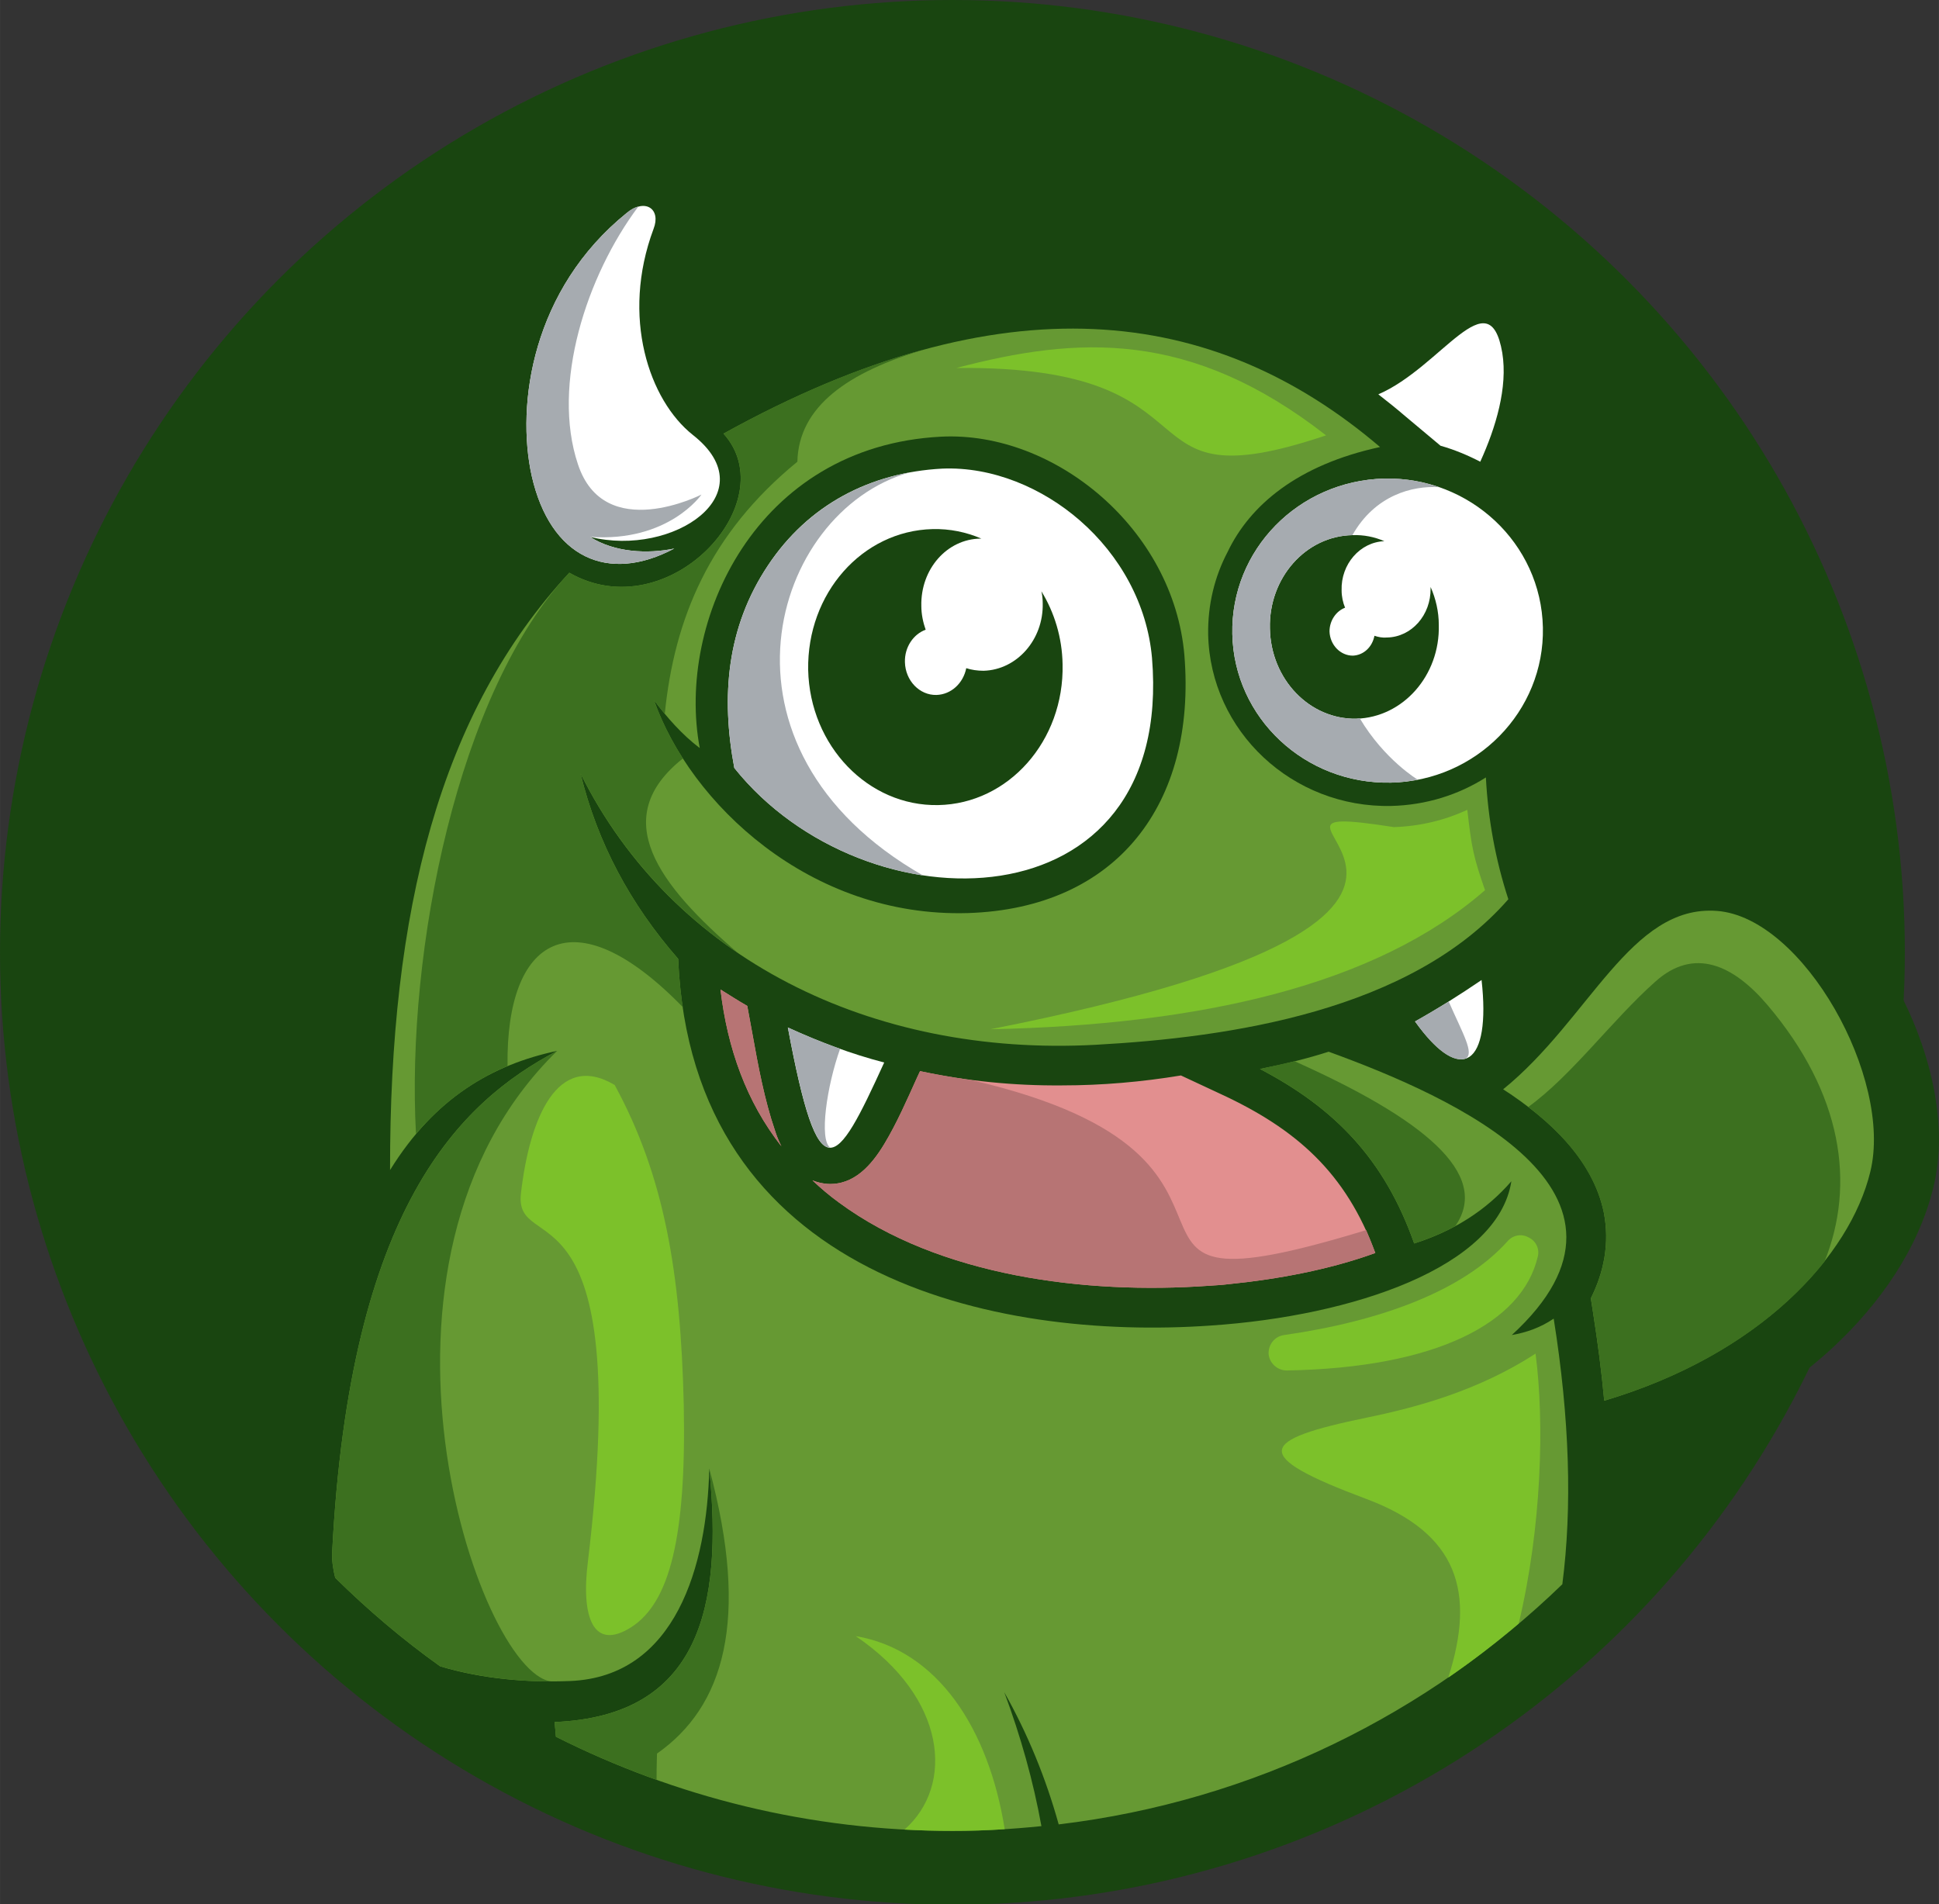 <?xml version="1.0" encoding="UTF-8"?>
<!DOCTYPE svg PUBLIC "-//W3C//DTD SVG 1.1//EN" "http://www.w3.org/Graphics/SVG/1.1/DTD/svg11.dtd">
<!-- Creator: CorelDRAW X7 -->
<svg xmlns="http://www.w3.org/2000/svg" xml:space="preserve" width="96.015mm" height="94.302mm" version="1.1" style="shape-rendering:geometricPrecision; text-rendering:geometricPrecision; image-rendering:optimizeQuality; fill-rule:evenodd; clip-rule:evenodd"
viewBox="0 0 4489 4409"
 xmlns:xlink="http://www.w3.org/1999/xlink">
 <rect x="0" y="0" width="4489" height="4409" fill="#333333" stroke="none"/>
 <defs>
  <style type="text/css">
   <![CDATA[
    .fil0 {fill:#194510}
    .fil5 {fill:#3C701F}
    .fil4 {fill:#669933}
    .fil2 {fill:#669933}
    .fil7 {fill:#7CC12A}
    .fil8 {fill:#7CC12A}
    .fil6 {fill:#A6ABB0}
    .fil9 {fill:#B77474}
    .fil3 {fill:#E28F8F}
    .fil1 {fill:white}
   ]]>
  </style>
 </defs>
 <g id="Layer_x0020_1">
  <circle class="fil0" cx="2205" cy="2205" r="2205"/>
  <g id="_2032188369808">
   <path class="fil0" d="M3655 2106c54,-56 115,-104 191,-129 45,-15 93,-21 140,-18 192,15 341,194 420,355 64,129 105,292 70,435 -35,144 -126,272 -234,372 -131,121 -294,206 -464,260 1,37 1,75 0,112 -373,456 -939,746 -1573,746 -637,0 -1205,-293 -1578,-750 16,-215 51,-437 127,-637l0 -143c-1,-496 73,-1021 396,-1417 -30,-48 -51,-102 -63,-157 -28,-122 -19,-257 16,-376 44,-151 132,-282 254,-381 72,-59 172,-70 246,-9 64,53 78,137 49,213 -23,63 -31,133 -15,199 4,20 12,42 22,62 384,-201 821,-314 1242,-156 71,27 138,60 203,99l27 -12c14,-6 27,-15 40,-23 30,-22 58,-50 87,-73 64,-53 138,-98 224,-74 89,25 130,103 145,188 18,107 -10,218 -53,317 91,90 144,211 146,341 3,129 -44,252 -132,347 5,81 20,162 45,240l22 69z"/>
   <path class="fil1" d="M1604 1007c172,135 -45,284 -238,236 56,36 133,40 195,27 -154,82 -287,21 -330,-168 -37,-167 2,-433 220,-609 43,-35 80,-9 62,37 -76,204 -10,397 91,477z"/>
   <path class="fil2" d="M1675 1004c143,159 -128,453 -357,322 -300,323 -416,783 -415,1383 104,-168 237,-244 387,-276 -226,119 -480,363 -521,1160 -1,20 2,40 7,60 75,74 156,143 243,205 97,29 201,38 301,34 245,-10 317,-268 322,-492 32,321 -22,573 -358,587 1,11 2,22 3,34 276,139 587,218 918,218 69,0 138,-4 206,-11 -19,-105 -48,-208 -86,-310 54,96 96,198 126,306 451,-54 856,-256 1166,-556 23,-178 17,-383 -20,-615 -31,21 -63,32 -97,38 360,-330 -135,-551 -424,-656 -50,16 -103,29 -159,40 172,90 288,208 357,404 91,-29 166,-76 225,-144 -31,199 -367,312 -696,334 -499,35 -1202,-111 -1233,-849 -111,-127 -187,-269 -226,-429 213,428 673,656 1192,628 311,-17 730,-78 956,-337 -30,-92 -47,-186 -52,-282 -63,40 -138,64 -219,66 -229,5 -419,-173 -424,-397 -1,-69 15,-134 45,-191 52,-109 163,-202 353,-243 -387,-330 -875,-388 -1520,-31zm-161 617c83,237 360,504 727,493 345,-11 529,-253 501,-597 -25,-292 -300,-519 -563,-506 -430,22 -614,429 -559,721 -41,-31 -76,-71 -106,-111z"/>
   <path class="fil1" d="M2667 1523c-11,-124 -74,-237 -167,-318 -86,-75 -202,-125 -319,-120 -167,9 -310,84 -403,224 -96,144 -109,304 -78,469 303,379 1019,371 967,-255z"/>
   <path class="fil1" d="M3205 1108c198,-4 363,150 367,345 4,194 -154,355 -352,359 -199,4 -363,-150 -367,-344 -4,-195 153,-355 352,-360z"/>
   <path class="fil0" d="M3131 1239c26,-1 51,4 74,14 -56,2 -101,53 -99,114 0,14 3,28 8,40 -21,8 -36,30 -36,55 1,31 25,56 54,56 25,-1 45,-20 50,-46 9,3 19,5 29,4 57,-1 102,-52 101,-114 0,-1 0,-2 0,-3 12,27 19,57 19,88 3,117 -83,214 -191,217 -108,2 -198,-91 -200,-209 -3,-117 83,-214 191,-216z"/>
   <path class="fil0" d="M2159 1225c40,-1 78,7 113,22 -1,0 -1,0 -2,0 -78,1 -139,71 -137,156 0,19 4,38 10,55 -28,10 -49,40 -48,75 1,43 34,77 73,76 34,-1 62,-27 69,-62 12,4 26,6 40,6 77,-2 139,-72 137,-156 0,-10 -1,-19 -3,-28 30,49 48,107 49,169 4,177 -125,323 -288,326 -162,3 -297,-137 -301,-313 -3,-177 125,-322 288,-326z"/>
   <path class="fil1" d="M1824 2379c72,386 110,329 223,81 -77,-20 -151,-48 -223,-81z"/>
   <path class="fil1" d="M3276 2365c109,151 176,99 154,-96 -50,34 -102,67 -154,96z"/>
   <path class="fil3" d="M3184 2901c-68,-185 -182,-287 -360,-369l-90 -42c-91,15 -183,23 -275,23 -111,1 -221,-10 -329,-33l-7 15c-23,51 -47,106 -76,154 -29,48 -70,96 -132,92 -12,-1 -24,-4 -34,-8 19,18 39,35 61,51 233,172 574,213 855,193 16,-1 33,-2 49,-4 110,-11 231,-33 338,-72zm-1390 -284c-24,-70 -39,-150 -52,-223l-12 -65c-21,-12 -41,-25 -62,-38 16,136 60,260 141,363 -6,-12 -11,-24 -15,-37z"/>
   <path class="fil4" d="M3975 2109c-200,-15 -295,251 -495,413 108,70 208,163 233,285 14,72 0,139 -30,199l5 32c11,70 20,139 26,205 362,-108 569,-336 616,-530 53,-216 -155,-589 -355,-604z"/>
   <path class="fil1" d="M3478 817c-30,-175 -141,33 -287,96 22,17 43,34 64,52l80 67c32,9 63,22 92,37 36,-79 64,-172 51,-252z"/>
   <path class="fil5" d="M1290 2433c-226,119 -480,363 -521,1160 -1,20 2,40 7,60 75,74 156,143 243,205 82,24 170,35 257,35 -170,-22 -489,-969 14,-1460z"/>
   <path class="fil5" d="M963 2625c64,-75 135,-124 212,-157 -4,-296 151,-398 406,-136 -6,-36 -9,-73 -11,-112 -111,-127 -187,-269 -226,-429 86,172 212,312 365,416 -185,-159 -302,-313 -128,-451 -29,-45 -51,-91 -67,-135 8,10 16,21 25,32 22,-220 103,-417 307,-584 3,-128 117,-208 298,-261 -147,39 -303,104 -469,196 143,159 -128,453 -357,322 -258,274 -378,875 -355,1299z"/>
   <path class="fil5" d="M1642 3400c32,321 -22,573 -358,587 1,11 2,22 3,34 75,38 153,71 233,100 0,-34 1,-56 1,-61 154,-108 216,-307 121,-660z"/>
   <path class="fil5" d="M3688 3038c11,70 20,139 26,205 237,-70 407,-192 510,-322 72,-179 42,-389 -132,-594 -79,-93 -170,-135 -260,-54 -100,89 -193,217 -294,290 84,64 154,145 175,244 14,72 0,139 -30,199l5 32z"/>
   <path class="fil5" d="M3369 2839c85,-122 -79,-251 -372,-382 -26,6 -52,12 -80,18 172,90 288,208 357,404 34,-11 65,-24 95,-40z"/>
   <path class="fil6" d="M1338 1075c-62,-185 20,-437 140,-597 -9,2 -18,7 -27,15 -218,176 -257,442 -220,609 43,189 176,250 330,168 -62,13 -139,9 -195,-27 182,13 258,-98 258,-98 0,0 -225,115 -286,-70z"/>
   <path class="fil7" d="M3070 1008c-314,-245 -575,-230 -856,-156 639,-7 362,322 856,156z"/>
   <path class="fil7" d="M3227 1915c-482,-75 500,185 -934,468 484,-10 892,-101 1145,-322 -27,-78 -31,-98 -41,-186 -52,24 -109,38 -170,40z"/>
   <path class="fil7" d="M3560 2910c-36,153 -235,257 -581,263 -22,0 -40,-17 -42,-38 -1,-22 14,-41 36,-44 223,-32 414,-102 517,-217 13,-15 33,-18 49,-9 17,8 26,27 21,45z"/>
   <path class="fil7" d="M1423 2512c115,211 153,435 160,742 6,306 -33,456 -121,513 -89,57 -117,-23 -101,-151 109,-905 -172,-702 -155,-853 20,-173 84,-330 217,-251z"/>
   <path class="fil8" d="M3555 3134c21,160 14,403 -39,625 -52,44 -106,86 -163,125 63,-197 24,-334 -191,-414 -270,-101 -249,-136 3,-188 117,-24 259,-63 390,-148z"/>
   <path class="fil8" d="M1981 3788c190,32 308,215 345,447 -40,3 -81,4 -121,4 -37,0 -74,-1 -111,-3 116,-102 98,-305 -113,-448z"/>
   <path class="fil6" d="M2137 2027c-517,-295 -351,-842 -32,-933 -134,25 -248,97 -327,215 -96,144 -109,304 -78,469 110,138 275,224 437,249z"/>
   <path class="fil6" d="M2853 1468c4,194 168,348 367,344 21,0 42,-3 62,-7 0,0 -77,-46 -134,-142 -3,0 -5,0 -8,1 -108,2 -198,-91 -200,-209 -3,-117 83,-214 191,-216 0,0 0,0 0,0 52,-92 138,-115 201,-111 -40,-14 -83,-21 -127,-20 -199,5 -356,165 -352,360z"/>
   <path class="fil6" d="M1922 2657c-26,-18 -8,-142 23,-229 -41,-14 -81,-31 -121,-49 37,197 65,279 98,278z"/>
   <path class="fil6" d="M3276 2365c48,68 89,95 117,86 21,-12 -6,-57 -39,-132 -26,16 -52,31 -78,46z"/>
   <path class="fil9" d="M1794 2617c-24,-70 -39,-150 -52,-223l-12 -65c-21,-12 -41,-25 -62,-38 16,136 60,260 141,363 -6,-12 -11,-24 -15,-37zm456 -116c-7,-1 -13,-2 -20,-3 -33,-5 -67,-11 -100,-18l-7 15c-23,51 -47,106 -76,154 -29,48 -70,96 -132,92 -12,-1 -24,-4 -34,-8 19,18 39,35 61,51 233,172 574,213 855,193 16,-1 33,-2 49,-4 110,-11 231,-33 338,-72 -7,-19 -14,-36 -21,-53 -725,221 -118,-163 -913,-347z"/>
  </g>
 </g>
</svg>
